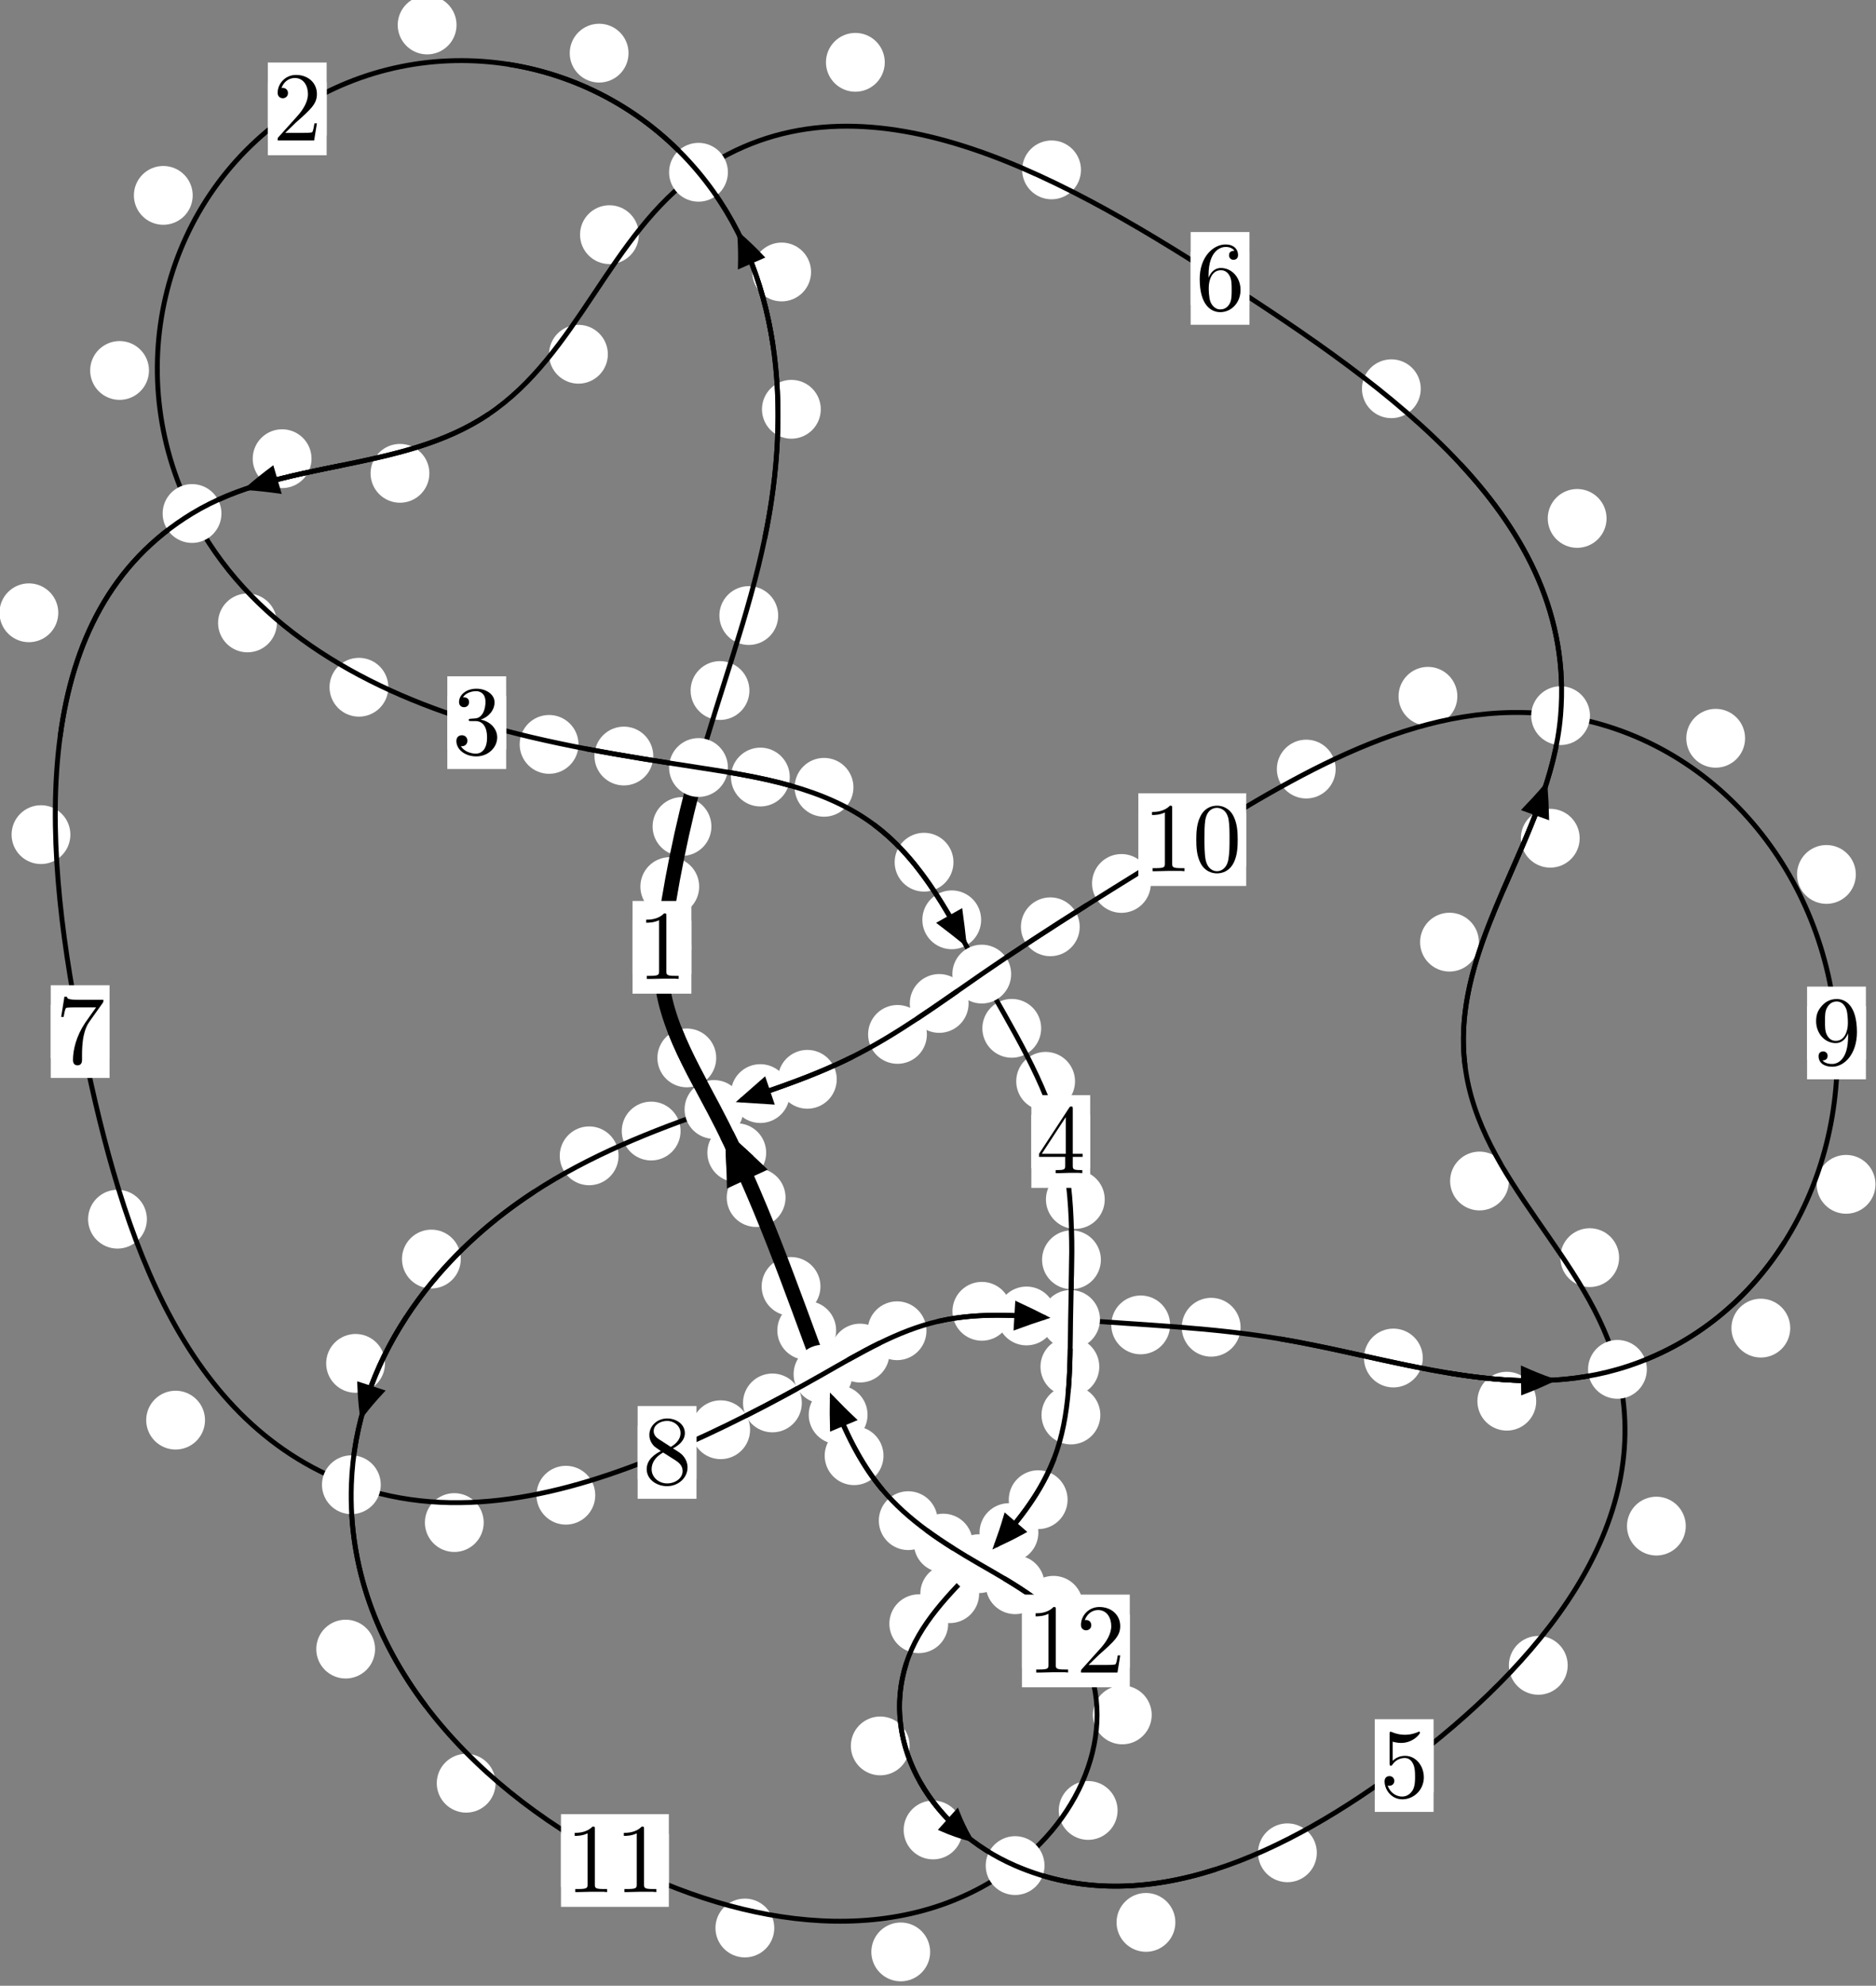 <?xml version="1.0"?>
<!-- Created by MetaPost 1.999 on 2021.07.06:0016 -->
<svg version="1.1" xmlns="http://www.w3.org/2000/svg" xmlns:xlink="http://www.w3.org/1999/xlink" width="190.692" height="201.803" viewBox="0 0 190.692 201.803">
<rect x="0" y="0" width="190.692" height="201.803" fill="#808080" stroke="none"/>
<!-- Original BoundingBox: -71.052139 -123.353836 119.640335 78.449554 -->
  <defs>
    <g transform="scale(0.01,0.01)" id="GLYPHcmr10_48">
      <path style="fill-rule: evenodd;" d="M460 -320C460 -400,455 -480,420 -554C374 -650,292 -666,250 -666C190 -666,117 -640,76 -547C44 -478,39 -400,39 -320C39 -245,43 -155,84 -79C127 2,200 22,249 22C303 22,379 1,423 -94C455 -163,460 -241,460 -320M249 -0C210 -0,151 -25,133 -121C122 -181,122 -273,122 -332C122 -396,122 -462,130 -516C149 -635,224 -644,249 -644C282 -644,348 -626,367 -527C377 -471,377 -395,377 -332C377 -257,377 -189,366 -125C351 -30,294 -0,249 -0"></path>
    </g>
    <g transform="scale(0.01,0.01)" id="GLYPHcmr10_49">
      <path style="fill-rule: evenodd;" d="M294 -640C294 -664,294 -666,271 -666C209 -602,121 -602,89 -602L89 -571C109 -571,168 -571,220 -597L220 -79C220 -43,217 -31,127 -31L95 -31L95 -0L257 -0L130 -3L217 -3L257 -3L297 -3L384 -3L419 -0L419 -31L387 -31C297 -31,294 -42,294 -79"></path>
    </g>
    <g transform="scale(0.01,0.01)" id="GLYPHcmr10_50">
      <path style="fill-rule: evenodd;" d="M127 -77L233 -180C389 -318,449 -372,449 -472C449 -586,359 -666,237 -666C124 -666,50 -574,50 -485C50 -429,100 -429,103 -429C120 -429,155 -441,155 -482C155 -508,137 -534,102 -534C94 -534,92 -534,89 -533C112 -598,166 -635,224 -635C315 -635,358 -554,358 -472C358 -392,308 -313,253 -251L61 -37C50 -26,50 -24,50 -0L421 -0L449 -174L424 -174C419 -144,412 -100,402 -85C395 -77,329 -77,307 -77"></path>
    </g>
    <g transform="scale(0.01,0.01)" id="GLYPHcmr10_51">
      <path style="fill-rule: evenodd;" d="M290 -352C372 -379,430 -449,430 -528C430 -610,342 -666,246 -666C145 -666,69 -606,69 -530C69 -497,91 -478,120 -478C151 -478,171 -500,171 -529C171 -579,124 -579,109 -579C140 -628,206 -641,242 -641C283 -641,338 -619,338 -529C338 -517,336 -459,310 -415C280 -367,246 -364,221 -363C213 -362,189 -360,182 -360C174 -359,167 -358,167 -348C167 -337,174 -337,191 -337L235 -337C317 -337,354 -269,354 -171C354 -35,285 -6,241 -6C198 -6,123 -23,88 -82C123 -77,154 -99,154 -137C154 -173,127 -193,98 -193C74 -193,42 -179,42 -135C42 -44,135 22,244 22C366 22,457 -69,457 -171C457 -253,394 -331,290 -352"></path>
    </g>
    <g transform="scale(0.01,0.01)" id="GLYPHcmr10_52">
      <path style="fill-rule: evenodd;" d="M294 -165L294 -78C294 -42,292 -31,218 -31L197 -31L197 -0L332 -0L238 -3L290 -3L332 -3L374 -3L427 -3L468 -0L468 -31L447 -31C373 -31,371 -42,371 -78L371 -165L471 -165L471 -196L371 -196L371 -651C371 -671,371 -677,355 -677C346 -677,343 -677,335 -665L28 -196L28 -165M300 -196L56 -196L300 -569"></path>
    </g>
    <g transform="scale(0.01,0.01)" id="GLYPHcmr10_53">
      <path style="fill-rule: evenodd;" d="M449 -201C449 -320,367 -420,259 -420C211 -420,168 -404,132 -369L132 -564C152 -558,185 -551,217 -551C340 -551,410 -642,410 -655C410 -661,407 -666,400 -666C399 -666,397 -666,392 -663C372 -654,323 -634,256 -634C216 -634,170 -641,123 -662C115 -665,113 -665,111 -665C101 -665,101 -657,101 -641L101 -345C101 -327,101 -319,115 -319C122 -319,124 -322,128 -328C139 -344,176 -398,257 -398C309 -398,334 -352,342 -334C358 -297,360 -258,360 -208C360 -173,360 -113,336 -71C312 -32,275 -6,229 -6C156 -6,99 -59,82 -118C85 -117,88 -116,99 -116C132 -116,149 -141,149 -165C149 -189,132 -214,99 -214C85 -214,50 -207,50 -161C50 -75,119 22,231 22C347 22,449 -74,449 -201"></path>
    </g>
    <g transform="scale(0.01,0.01)" id="GLYPHcmr10_54">
      <path style="fill-rule: evenodd;" d="M132 -328L132 -352C132 -605,256 -641,307 -641C331 -641,373 -635,395 -601C380 -601,340 -601,340 -556C340 -525,364 -510,386 -510C402 -510,432 -519,432 -558C432 -618,388 -666,305 -666C177 -666,42 -537,42 -316C42 -49,158 22,251 22C362 22,457 -72,457 -204C457 -331,368 -427,257 -427C189 -427,152 -376,132 -328M251 -6C188 -6,158 -66,152 -81C134 -128,134 -208,134 -226C134 -304,166 -404,256 -404C272 -404,318 -404,349 -342C367 -305,367 -254,367 -205C367 -157,367 -107,350 -71C320 -11,274 -6,251 -6"></path>
    </g>
    <g transform="scale(0.01,0.01)" id="GLYPHcmr10_55">
      <path style="fill-rule: evenodd;" d="M476 -609C485 -621,485 -623,485 -644L242 -644C120 -644,118 -657,114 -676L89 -676L56 -470L81 -470C84 -486,93 -549,106 -561C113 -567,191 -567,204 -567L411 -567C400 -551,321 -442,299 -409C209 -274,176 -135,176 -33C176 -23,176 22,222 22C268 22,268 -23,268 -33L268 -84C268 -139,271 -194,279 -248C283 -271,297 -357,341 -419"></path>
    </g>
    <g transform="scale(0.01,0.01)" id="GLYPHcmr10_56">
      <path style="fill-rule: evenodd;" d="M163 -457C117 -487,113 -521,113 -538C113 -599,178 -641,249 -641C322 -641,386 -589,386 -517C386 -460,347 -412,287 -377M309 -362C381 -399,430 -451,430 -517C430 -609,341 -666,250 -666C150 -666,69 -592,69 -499C69 -481,71 -436,113 -389C124 -377,161 -352,186 -335C128 -306,42 -250,42 -151C42 -45,144 22,249 22C362 22,457 -61,457 -168C457 -204,446 -249,408 -291C389 -312,373 -322,309 -362M209 -320L332 -242C360 -223,407 -193,407 -132C407 -58,332 -6,250 -6C164 -6,92 -68,92 -151C92 -209,124 -273,209 -320"></path>
    </g>
    <g transform="scale(0.01,0.01)" id="GLYPHcmr10_57">
      <path style="fill-rule: evenodd;" d="M367 -318L367 -286C367 -52,263 -6,205 -6C188 -6,134 -8,107 -42C151 -42,159 -71,159 -88C159 -119,135 -134,113 -134C97 -134,67 -125,67 -86C67 -19,121 22,206 22C335 22,457 -114,457 -329C457 -598,342 -666,253 -666C198 -666,149 -648,106 -603C65 -558,42 -516,42 -441C42 -316,130 -218,242 -218C303 -218,344 -260,367 -318M243 -241C227 -241,181 -241,150 -304C132 -341,132 -391,132 -440C132 -494,132 -541,153 -578C180 -628,218 -641,253 -641C299 -641,332 -607,349 -562C361 -530,365 -467,365 -421C365 -338,331 -241,243 -241"></path>
    </g>
  </defs>
  <path d="M71.071 90.101C71.071 89.308,70.756 88.548,70.196 87.987C69.635 87.427,68.875 87.112,68.082 87.112C67.29 87.112,66.53 87.427,65.969 87.987C65.409 88.548,65.094 89.308,65.094 90.101C65.094 90.893,65.409 91.654,65.969 92.214C66.53 92.774,67.29 93.089,68.082 93.089C68.875 93.089,69.635 92.774,70.196 92.214C70.756 91.654,71.071 90.893,71.071 90.101Z" style="fill: rgb(100%,100%,100%);stroke: none;"></path>
  <path d="M70.274 96.273C70.274 95.48,69.959 94.72,69.399 94.16C68.838 93.599,68.078 93.284,67.285 93.284C66.493 93.284,65.733 93.599,65.172 94.16C64.612 94.72,64.297 95.48,64.297 96.273C64.297 97.066,64.612 97.826,65.172 98.386C65.733 98.947,66.493 99.262,67.285 99.262C68.078 99.262,68.838 98.947,69.399 98.386C69.959 97.826,70.274 97.066,70.274 96.273Z" style="fill: rgb(100%,100%,100%);stroke: none;"></path>
  <path d="M76.177 70.175C76.177 69.383,75.862 68.622,75.301 68.062C74.741 67.502,73.981 67.187,73.188 67.187C72.395 67.187,71.635 67.502,71.075 68.062C70.514 68.622,70.199 69.383,70.199 70.175C70.199 70.968,70.514 71.728,71.075 72.289C71.635 72.849,72.395 73.164,73.188 73.164C73.981 73.164,74.741 72.849,75.301 72.289C75.862 71.728,76.177 70.968,76.177 70.175Z" style="fill: rgb(100%,100%,100%);stroke: none;"></path>
  <path d="M72.313 83.994C72.313 83.201,71.998 82.441,71.437 81.88C70.877 81.32,70.117 81.005,69.324 81.005C68.531 81.005,67.771 81.32,67.211 81.88C66.65 82.441,66.335 83.201,66.335 83.994C66.335 84.786,66.65 85.547,67.211 86.107C67.771 86.668,68.531 86.982,69.324 86.982C70.117 86.982,70.877 86.668,71.437 86.107C71.998 85.547,72.313 84.786,72.313 83.994Z" style="fill: rgb(100%,100%,100%);stroke: none;"></path>
  <path d="M83.431 41.594C83.431 40.801,83.116 40.041,82.556 39.481C81.995 38.92,81.235 38.605,80.443 38.605C79.65 38.605,78.89 38.92,78.329 39.481C77.769 40.041,77.454 40.801,77.454 41.594C77.454 42.387,77.769 43.147,78.329 43.707C78.89 44.268,79.65 44.583,80.443 44.583C81.235 44.583,81.995 44.268,82.556 43.707C83.116 43.147,83.431 42.387,83.431 41.594Z" style="fill: rgb(100%,100%,100%);stroke: none;"></path>
  <path d="M79.102 62.555C79.102 61.763,78.788 61.003,78.227 60.442C77.667 59.882,76.906 59.567,76.114 59.567C75.321 59.567,74.561 59.882,74 60.442C73.44 61.003,73.125 61.763,73.125 62.555C73.125 63.348,73.44 64.108,74 64.669C74.561 65.229,75.321 65.544,76.114 65.544C76.906 65.544,77.667 65.229,78.227 64.669C78.788 64.108,79.102 63.348,79.102 62.555Z" style="fill: rgb(100%,100%,100%);stroke: none;"></path>
  <path d="M63.89 5.401C63.89 4.608,63.575 3.848,63.015 3.288C62.454 2.727,61.694 2.412,60.902 2.412C60.109 2.412,59.349 2.727,58.788 3.288C58.228 3.848,57.913 4.608,57.913 5.401C57.913 6.194,58.228 6.954,58.788 7.514C59.349 8.075,60.109 8.39,60.902 8.39C61.694 8.39,62.454 8.075,63.015 7.514C63.575 6.954,63.89 6.194,63.89 5.401Z" style="fill: rgb(100%,100%,100%);stroke: none;"></path>
  <path d="M82.443 27.64C82.443 26.847,82.128 26.087,81.568 25.527C81.007 24.966,80.247 24.651,79.454 24.651C78.662 24.651,77.901 24.966,77.341 25.527C76.781 26.087,76.466 26.847,76.466 27.64C76.466 28.433,76.781 29.193,77.341 29.753C77.901 30.314,78.662 30.629,79.454 30.629C80.247 30.629,81.007 30.314,81.568 29.753C82.128 29.193,82.443 28.433,82.443 27.64Z" style="fill: rgb(100%,100%,100%);stroke: none;"></path>
  <path d="M19.588 19.856C19.588 19.064,19.273 18.304,18.712 17.743C18.152 17.183,17.392 16.868,16.599 16.868C15.806 16.868,15.046 17.183,14.486 17.743C13.925 18.304,13.61 19.064,13.61 19.856C13.61 20.649,13.925 21.409,14.486 21.97C15.046 22.53,15.806 22.845,16.599 22.845C17.392 22.845,18.152 22.53,18.712 21.97C19.273 21.409,19.588 20.649,19.588 19.856Z" style="fill: rgb(100%,100%,100%);stroke: none;"></path>
  <path d="M46.406 2.539C46.406 1.746,46.091 0.986,45.53 0.426C44.97 -0.135,44.21 -0.45,43.417 -0.45C42.624 -0.45,41.864 -0.135,41.304 0.426C40.743 0.986,40.428 1.746,40.428 2.539C40.428 3.332,40.743 4.092,41.304 4.652C41.864 5.213,42.624 5.528,43.417 5.528C44.21 5.528,44.97 5.213,45.53 4.652C46.091 4.092,46.406 3.332,46.406 2.539Z" style="fill: rgb(100%,100%,100%);stroke: none;"></path>
  <path d="M28.145 63.304C28.145 62.511,27.83 61.751,27.269 61.191C26.709 60.63,25.949 60.315,25.156 60.315C24.363 60.315,23.603 60.63,23.043 61.191C22.482 61.751,22.167 62.511,22.167 63.304C22.167 64.097,22.482 64.857,23.043 65.417C23.603 65.978,24.363 66.293,25.156 66.293C25.949 66.293,26.709 65.978,27.269 65.417C27.83 64.857,28.145 64.097,28.145 63.304Z" style="fill: rgb(100%,100%,100%);stroke: none;"></path>
  <path d="M15.143 37.649C15.143 36.857,14.828 36.097,14.267 35.536C13.707 34.976,12.947 34.661,12.154 34.661C11.361 34.661,10.601 34.976,10.041 35.536C9.48 36.097,9.165 36.857,9.165 37.649C9.165 38.442,9.48 39.202,10.041 39.763C10.601 40.323,11.361 40.638,12.154 40.638C12.947 40.638,13.707 40.323,14.267 39.763C14.828 39.202,15.143 38.442,15.143 37.649Z" style="fill: rgb(100%,100%,100%);stroke: none;"></path>
  <path d="M58.802 75.649C58.802 74.857,58.487 74.096,57.926 73.536C57.366 72.976,56.606 72.661,55.813 72.661C55.02 72.661,54.26 72.976,53.7 73.536C53.139 74.096,52.824 74.857,52.824 75.649C52.824 76.442,53.139 77.202,53.7 77.763C54.26 78.323,55.02 78.638,55.813 78.638C56.606 78.638,57.366 78.323,57.926 77.763C58.487 77.202,58.802 76.442,58.802 75.649Z" style="fill: rgb(100%,100%,100%);stroke: none;"></path>
  <path d="M39.473 69.842C39.473 69.049,39.158 68.289,38.598 67.728C38.038 67.168,37.277 66.853,36.485 66.853C35.692 66.853,34.932 67.168,34.371 67.728C33.811 68.289,33.496 69.049,33.496 69.842C33.496 70.634,33.811 71.395,34.371 71.955C34.932 72.516,35.692 72.83,36.485 72.83C37.277 72.83,38.038 72.516,38.598 71.955C39.158 71.395,39.473 70.634,39.473 69.842Z" style="fill: rgb(100%,100%,100%);stroke: none;"></path>
  <path d="M80.279 78.968C80.279 78.175,79.964 77.415,79.403 76.855C78.843 76.294,78.083 75.979,77.29 75.979C76.497 75.979,75.737 76.294,75.177 76.855C74.616 77.415,74.301 78.175,74.301 78.968C74.301 79.761,74.616 80.521,75.177 81.081C75.737 81.642,76.497 81.957,77.29 81.957C78.083 81.957,78.843 81.642,79.403 81.081C79.964 80.521,80.279 79.761,80.279 78.968Z" style="fill: rgb(100%,100%,100%);stroke: none;"></path>
  <path d="M66.404 76.833C66.404 76.04,66.089 75.28,65.528 74.719C64.968 74.159,64.208 73.844,63.415 73.844C62.622 73.844,61.862 74.159,61.302 74.719C60.741 75.28,60.426 76.04,60.426 76.833C60.426 77.625,60.741 78.386,61.302 78.946C61.862 79.506,62.622 79.821,63.415 79.821C64.208 79.821,64.968 79.506,65.528 78.946C66.089 78.386,66.404 77.625,66.404 76.833Z" style="fill: rgb(100%,100%,100%);stroke: none;"></path>
  <path d="M96.918 87.622C96.918 86.829,96.604 86.069,96.043 85.509C95.483 84.948,94.722 84.633,93.93 84.633C93.137 84.633,92.377 84.948,91.816 85.509C91.256 86.069,90.941 86.829,90.941 87.622C90.941 88.415,91.256 89.175,91.816 89.736C92.377 90.296,93.137 90.611,93.93 90.611C94.722 90.611,95.483 90.296,96.043 89.736C96.604 89.175,96.918 88.415,96.918 87.622Z" style="fill: rgb(100%,100%,100%);stroke: none;"></path>
  <path d="M86.751 80.012C86.751 79.219,86.436 78.459,85.876 77.898C85.316 77.338,84.555 77.023,83.763 77.023C82.97 77.023,82.21 77.338,81.649 77.898C81.089 78.459,80.774 79.219,80.774 80.012C80.774 80.804,81.089 81.564,81.649 82.125C82.21 82.685,82.97 83,83.763 83C84.555 83,85.316 82.685,85.876 82.125C86.436 81.564,86.751 80.804,86.751 80.012Z" style="fill: rgb(100%,100%,100%);stroke: none;"></path>
  <path d="M105.833 104.504C105.833 103.712,105.518 102.952,104.958 102.391C104.397 101.831,103.637 101.516,102.844 101.516C102.052 101.516,101.292 101.831,100.731 102.391C100.171 102.952,99.856 103.712,99.856 104.504C99.856 105.297,100.171 106.057,100.731 106.618C101.292 107.178,102.052 107.493,102.844 107.493C103.637 107.493,104.397 107.178,104.958 106.618C105.518 106.057,105.833 105.297,105.833 104.504Z" style="fill: rgb(100%,100%,100%);stroke: none;"></path>
  <path d="M99.732 93.478C99.732 92.685,99.417 91.925,98.857 91.364C98.297 90.804,97.536 90.489,96.744 90.489C95.951 90.489,95.191 90.804,94.63 91.364C94.07 91.925,93.755 92.685,93.755 93.478C93.755 94.27,94.07 95.031,94.63 95.591C95.191 96.152,95.951 96.466,96.744 96.466C97.536 96.466,98.297 96.152,98.857 95.591C99.417 95.031,99.732 94.27,99.732 93.478Z" style="fill: rgb(100%,100%,100%);stroke: none;"></path>
  <path d="M112.295 121.897C112.295 121.104,111.98 120.344,111.419 119.784C110.859 119.223,110.099 118.908,109.306 118.908C108.513 118.908,107.753 119.223,107.193 119.784C106.632 120.344,106.317 121.104,106.317 121.897C106.317 122.69,106.632 123.45,107.193 124.01C107.753 124.571,108.513 124.886,109.306 124.886C110.099 124.886,110.859 124.571,111.419 124.01C111.98 123.45,112.295 122.69,112.295 121.897Z" style="fill: rgb(100%,100%,100%);stroke: none;"></path>
  <path d="M109.275 109.889C109.275 109.096,108.96 108.336,108.4 107.775C107.839 107.215,107.079 106.9,106.286 106.9C105.494 106.9,104.734 107.215,104.173 107.775C103.613 108.336,103.298 109.096,103.298 109.889C103.298 110.681,103.613 111.442,104.173 112.002C104.734 112.562,105.494 112.877,106.286 112.877C107.079 112.877,107.839 112.562,108.4 112.002C108.96 111.442,109.275 110.681,109.275 109.889Z" style="fill: rgb(100%,100%,100%);stroke: none;"></path>
  <path d="M111.74 138.895C111.74 138.102,111.425 137.342,110.865 136.782C110.304 136.221,109.544 135.906,108.752 135.906C107.959 135.906,107.199 136.221,106.638 136.782C106.078 137.342,105.763 138.102,105.763 138.895C105.763 139.688,106.078 140.448,106.638 141.008C107.199 141.569,107.959 141.884,108.752 141.884C109.544 141.884,110.304 141.569,110.865 141.008C111.425 140.448,111.74 139.688,111.74 138.895Z" style="fill: rgb(100%,100%,100%);stroke: none;"></path>
  <path d="M111.902 128.026C111.902 127.233,111.587 126.473,111.026 125.912C110.466 125.352,109.706 125.037,108.913 125.037C108.12 125.037,107.36 125.352,106.8 125.912C106.239 126.473,105.924 127.233,105.924 128.026C105.924 128.818,106.239 129.579,106.8 130.139C107.36 130.699,108.12 131.014,108.913 131.014C109.706 131.014,110.466 130.699,111.026 130.139C111.587 129.579,111.902 128.818,111.902 128.026Z" style="fill: rgb(100%,100%,100%);stroke: none;"></path>
  <path d="M108.518 152.406C108.518 151.614,108.203 150.853,107.642 150.293C107.082 149.733,106.322 149.418,105.529 149.418C104.736 149.418,103.976 149.733,103.416 150.293C102.855 150.853,102.54 151.614,102.54 152.406C102.54 153.199,102.855 153.959,103.416 154.52C103.976 155.08,104.736 155.395,105.529 155.395C106.322 155.395,107.082 155.08,107.642 154.52C108.203 153.959,108.518 153.199,108.518 152.406Z" style="fill: rgb(100%,100%,100%);stroke: none;"></path>
  <path d="M111.846 143.801C111.846 143.008,111.531 142.248,110.97 141.687C110.41 141.127,109.649 140.812,108.857 140.812C108.064 140.812,107.304 141.127,106.743 141.687C106.183 142.248,105.868 143.008,105.868 143.801C105.868 144.593,106.183 145.354,106.743 145.914C107.304 146.475,108.064 146.789,108.857 146.789C109.649 146.789,110.41 146.475,110.97 145.914C111.531 145.354,111.846 144.593,111.846 143.801Z" style="fill: rgb(100%,100%,100%);stroke: none;"></path>
  <path d="M99.526 161.96C99.526 161.167,99.212 160.407,98.651 159.847C98.091 159.286,97.33 158.971,96.538 158.971C95.745 158.971,94.985 159.286,94.424 159.847C93.864 160.407,93.549 161.167,93.549 161.96C93.549 162.753,93.864 163.513,94.424 164.073C94.985 164.634,95.745 164.949,96.538 164.949C97.33 164.949,98.091 164.634,98.651 164.073C99.212 163.513,99.526 162.753,99.526 161.96Z" style="fill: rgb(100%,100%,100%);stroke: none;"></path>
  <path d="M105.547 155.752C105.547 154.96,105.232 154.199,104.672 153.639C104.111 153.079,103.351 152.764,102.558 152.764C101.766 152.764,101.005 153.079,100.445 153.639C99.884 154.199,99.569 154.96,99.569 155.752C99.569 156.545,99.884 157.305,100.445 157.866C101.005 158.426,101.766 158.741,102.558 158.741C103.351 158.741,104.111 158.426,104.672 157.866C105.232 157.305,105.547 156.545,105.547 155.752Z" style="fill: rgb(100%,100%,100%);stroke: none;"></path>
  <path d="M92.464 177.429C92.464 176.637,92.149 175.877,91.589 175.316C91.028 174.756,90.268 174.441,89.475 174.441C88.683 174.441,87.923 174.756,87.362 175.316C86.802 175.877,86.487 176.637,86.487 177.429C86.487 178.222,86.802 178.982,87.362 179.543C87.923 180.103,88.683 180.418,89.475 180.418C90.268 180.418,91.028 180.103,91.589 179.543C92.149 178.982,92.464 178.222,92.464 177.429Z" style="fill: rgb(100%,100%,100%);stroke: none;"></path>
  <path d="M96.38 165.013C96.38 164.221,96.065 163.461,95.505 162.9C94.944 162.34,94.184 162.025,93.392 162.025C92.599 162.025,91.839 162.34,91.278 162.9C90.718 163.461,90.403 164.221,90.403 165.013C90.403 165.806,90.718 166.566,91.278 167.127C91.839 167.687,92.599 168.002,93.392 168.002C94.184 168.002,94.944 167.687,95.505 167.127C96.065 166.566,96.38 165.806,96.38 165.013Z" style="fill: rgb(100%,100%,100%);stroke: none;"></path>
  <path d="M119.474 195.365C119.474 194.572,119.159 193.812,118.598 193.252C118.038 192.691,117.278 192.376,116.485 192.376C115.692 192.376,114.932 192.691,114.372 193.252C113.811 193.812,113.496 194.572,113.496 195.365C113.496 196.158,113.811 196.918,114.372 197.478C114.932 198.039,115.692 198.354,116.485 198.354C117.278 198.354,118.038 198.039,118.598 197.478C119.159 196.918,119.474 196.158,119.474 195.365Z" style="fill: rgb(100%,100%,100%);stroke: none;"></path>
  <path d="M97.833 185.973C97.833 185.18,97.518 184.42,96.958 183.859C96.397 183.299,95.637 182.984,94.844 182.984C94.052 182.984,93.291 183.299,92.731 183.859C92.17 184.42,91.856 185.18,91.856 185.973C91.856 186.765,92.17 187.526,92.731 188.086C93.291 188.647,94.052 188.961,94.844 188.961C95.637 188.961,96.397 188.647,96.958 188.086C97.518 187.526,97.833 186.765,97.833 185.973Z" style="fill: rgb(100%,100%,100%);stroke: none;"></path>
  <path d="M159.354 169.242C159.354 168.449,159.039 167.689,158.478 167.128C157.918 166.568,157.158 166.253,156.365 166.253C155.572 166.253,154.812 166.568,154.251 167.128C153.691 167.689,153.376 168.449,153.376 169.242C153.376 170.034,153.691 170.795,154.251 171.355C154.812 171.916,155.572 172.23,156.365 172.23C157.158 172.23,157.918 171.916,158.478 171.355C159.039 170.795,159.354 170.034,159.354 169.242Z" style="fill: rgb(100%,100%,100%);stroke: none;"></path>
  <path d="M133.852 188.292C133.852 187.5,133.537 186.739,132.976 186.179C132.416 185.618,131.656 185.303,130.863 185.303C130.07 185.303,129.31 185.618,128.75 186.179C128.189 186.739,127.874 187.5,127.874 188.292C127.874 189.085,128.189 189.845,128.75 190.406C129.31 190.966,130.07 191.281,130.863 191.281C131.656 191.281,132.416 190.966,132.976 190.406C133.537 189.845,133.852 189.085,133.852 188.292Z" style="fill: rgb(100%,100%,100%);stroke: none;"></path>
  <path d="M164.58 127.809C164.58 127.016,164.265 126.256,163.704 125.695C163.144 125.135,162.384 124.82,161.591 124.82C160.798 124.82,160.038 125.135,159.478 125.695C158.917 126.256,158.602 127.016,158.602 127.809C158.602 128.601,158.917 129.362,159.478 129.922C160.038 130.483,160.798 130.797,161.591 130.797C162.384 130.797,163.144 130.483,163.704 129.922C164.265 129.362,164.58 128.601,164.58 127.809Z" style="fill: rgb(100%,100%,100%);stroke: none;"></path>
  <path d="M171.356 155.091C171.356 154.299,171.041 153.539,170.481 152.978C169.92 152.418,169.16 152.103,168.368 152.103C167.575 152.103,166.815 152.418,166.254 152.978C165.694 153.539,165.379 154.299,165.379 155.091C165.379 155.884,165.694 156.644,166.254 157.205C166.815 157.765,167.575 158.08,168.368 158.08C169.16 158.08,169.92 157.765,170.481 157.205C171.041 156.644,171.356 155.884,171.356 155.091Z" style="fill: rgb(100%,100%,100%);stroke: none;"></path>
  <path d="M150.326 95.745C150.326 94.952,150.011 94.192,149.451 93.632C148.89 93.071,148.13 92.756,147.337 92.756C146.545 92.756,145.784 93.071,145.224 93.632C144.663 94.192,144.349 94.952,144.349 95.745C144.349 96.538,144.663 97.298,145.224 97.858C145.784 98.419,146.545 98.734,147.337 98.734C148.13 98.734,148.89 98.419,149.451 97.858C150.011 97.298,150.326 96.538,150.326 95.745Z" style="fill: rgb(100%,100%,100%);stroke: none;"></path>
  <path d="M153.379 120.021C153.379 119.229,153.064 118.468,152.503 117.908C151.943 117.347,151.183 117.033,150.39 117.033C149.597 117.033,148.837 117.347,148.277 117.908C147.716 118.468,147.401 119.229,147.401 120.021C147.401 120.814,147.716 121.574,148.277 122.135C148.837 122.695,149.597 123.01,150.39 123.01C151.183 123.01,151.943 122.695,152.503 122.135C153.064 121.574,153.379 120.814,153.379 120.021Z" style="fill: rgb(100%,100%,100%);stroke: none;"></path>
  <path d="M163.304 52.685C163.304 51.892,162.989 51.132,162.428 50.571C161.868 50.011,161.108 49.696,160.315 49.696C159.522 49.696,158.762 50.011,158.202 50.571C157.641 51.132,157.326 51.892,157.326 52.685C157.326 53.477,157.641 54.237,158.202 54.798C158.762 55.358,159.522 55.673,160.315 55.673C161.108 55.673,161.868 55.358,162.428 54.798C162.989 54.237,163.304 53.477,163.304 52.685Z" style="fill: rgb(100%,100%,100%);stroke: none;"></path>
  <path d="M160.57 85.185C160.57 84.393,160.255 83.632,159.695 83.072C159.135 82.512,158.374 82.197,157.582 82.197C156.789 82.197,156.029 82.512,155.468 83.072C154.908 83.632,154.593 84.393,154.593 85.185C154.593 85.978,154.908 86.738,155.468 87.299C156.029 87.859,156.789 88.174,157.582 88.174C158.374 88.174,159.135 87.859,159.695 87.299C160.255 86.738,160.57 85.978,160.57 85.185Z" style="fill: rgb(100%,100%,100%);stroke: none;"></path>
  <path d="M109.879 17.264C109.879 16.471,109.564 15.711,109.004 15.151C108.443 14.59,107.683 14.275,106.891 14.275C106.098 14.275,105.338 14.59,104.777 15.151C104.217 15.711,103.902 16.471,103.902 17.264C103.902 18.057,104.217 18.817,104.777 19.377C105.338 19.938,106.098 20.253,106.891 20.253C107.683 20.253,108.443 19.938,109.004 19.377C109.564 18.817,109.879 18.057,109.879 17.264Z" style="fill: rgb(100%,100%,100%);stroke: none;"></path>
  <path d="M144.418 39.507C144.418 38.714,144.103 37.954,143.543 37.393C142.982 36.833,142.222 36.518,141.429 36.518C140.637 36.518,139.876 36.833,139.316 37.393C138.756 37.954,138.441 38.714,138.441 39.507C138.441 40.299,138.756 41.06,139.316 41.62C139.876 42.181,140.637 42.495,141.429 42.495C142.222 42.495,142.982 42.181,143.543 41.62C144.103 41.06,144.418 40.299,144.418 39.507Z" style="fill: rgb(100%,100%,100%);stroke: none;"></path>
  <path d="M64.937 23.848C64.937 23.055,64.622 22.295,64.062 21.735C63.501 21.174,62.741 20.859,61.948 20.859C61.156 20.859,60.396 21.174,59.835 21.735C59.275 22.295,58.96 23.055,58.96 23.848C58.96 24.641,59.275 25.401,59.835 25.961C60.396 26.522,61.156 26.837,61.948 26.837C62.741 26.837,63.501 26.522,64.062 25.961C64.622 25.401,64.937 24.641,64.937 23.848Z" style="fill: rgb(100%,100%,100%);stroke: none;"></path>
  <path d="M89.935 6.333C89.935 5.54,89.62 4.78,89.059 4.22C88.499 3.659,87.739 3.344,86.946 3.344C86.153 3.344,85.393 3.659,84.833 4.22C84.272 4.78,83.957 5.54,83.957 6.333C83.957 7.126,84.272 7.886,84.833 8.446C85.393 9.007,86.153 9.322,86.946 9.322C87.739 9.322,88.499 9.007,89.059 8.446C89.62 7.886,89.935 7.126,89.935 6.333Z" style="fill: rgb(100%,100%,100%);stroke: none;"></path>
  <path d="M43.645 48.103C43.645 47.31,43.33 46.55,42.77 45.989C42.209 45.429,41.449 45.114,40.656 45.114C39.864 45.114,39.103 45.429,38.543 45.989C37.982 46.55,37.668 47.31,37.668 48.103C37.668 48.895,37.982 49.655,38.543 50.216C39.103 50.776,39.864 51.091,40.656 51.091C41.449 51.091,42.209 50.776,42.77 50.216C43.33 49.655,43.645 48.895,43.645 48.103Z" style="fill: rgb(100%,100%,100%);stroke: none;"></path>
  <path d="M61.787 36.001C61.787 35.208,61.472 34.448,60.911 33.888C60.351 33.327,59.591 33.012,58.798 33.012C58.005 33.012,57.245 33.327,56.685 33.888C56.124 34.448,55.809 35.208,55.809 36.001C55.809 36.794,56.124 37.554,56.685 38.114C57.245 38.675,58.005 38.99,58.798 38.99C59.591 38.99,60.351 38.675,60.911 38.114C61.472 37.554,61.787 36.794,61.787 36.001Z" style="fill: rgb(100%,100%,100%);stroke: none;"></path>
  <path d="M5.925 62.275C5.925 61.482,5.61 60.722,5.05 60.162C4.489 59.601,3.729 59.286,2.937 59.286C2.144 59.286,1.384 59.601,0.823 60.162C0.263 60.722,-0.052 61.482,-0.052 62.275C-0.052 63.068,0.263 63.828,0.823 64.388C1.384 64.949,2.144 65.264,2.937 65.264C3.729 65.264,4.489 64.949,5.05 64.388C5.61 63.828,5.925 63.068,5.925 62.275Z" style="fill: rgb(100%,100%,100%);stroke: none;"></path>
  <path d="M31.666 46.614C31.666 45.822,31.351 45.062,30.79 44.501C30.23 43.941,29.47 43.626,28.677 43.626C27.884 43.626,27.124 43.941,26.564 44.501C26.003 45.062,25.688 45.822,25.688 46.614C25.688 47.407,26.003 48.167,26.564 48.728C27.124 49.288,27.884 49.603,28.677 49.603C29.47 49.603,30.23 49.288,30.79 48.728C31.351 48.167,31.666 47.407,31.666 46.614Z" style="fill: rgb(100%,100%,100%);stroke: none;"></path>
  <path d="M14.931 123.901C14.931 123.108,14.616 122.348,14.055 121.787C13.495 121.227,12.735 120.912,11.942 120.912C11.149 120.912,10.389 121.227,9.829 121.787C9.268 122.348,8.953 123.108,8.953 123.901C8.953 124.693,9.268 125.453,9.829 126.014C10.389 126.574,11.149 126.889,11.942 126.889C12.735 126.889,13.495 126.574,14.055 126.014C14.616 125.453,14.931 124.693,14.931 123.901Z" style="fill: rgb(100%,100%,100%);stroke: none;"></path>
  <path d="M7.154 84.821C7.154 84.028,6.839 83.268,6.279 82.707C5.718 82.147,4.958 81.832,4.165 81.832C3.373 81.832,2.613 82.147,2.052 82.707C1.492 83.268,1.177 84.028,1.177 84.821C1.177 85.613,1.492 86.374,2.052 86.934C2.613 87.495,3.373 87.809,4.165 87.809C4.958 87.809,5.718 87.495,6.279 86.934C6.839 86.374,7.154 85.613,7.154 84.821Z" style="fill: rgb(100%,100%,100%);stroke: none;"></path>
  <path d="M49.168 154.732C49.168 153.939,48.853 153.179,48.292 152.619C47.732 152.058,46.972 151.743,46.179 151.743C45.386 151.743,44.626 152.058,44.066 152.619C43.505 153.179,43.19 153.939,43.19 154.732C43.19 155.525,43.505 156.285,44.066 156.846C44.626 157.406,45.386 157.721,46.179 157.721C46.972 157.721,47.732 157.406,48.292 156.846C48.853 156.285,49.168 155.525,49.168 154.732Z" style="fill: rgb(100%,100%,100%);stroke: none;"></path>
  <path d="M20.839 144.322C20.839 143.529,20.524 142.769,19.963 142.209C19.403 141.648,18.643 141.333,17.85 141.333C17.057 141.333,16.297 141.648,15.737 142.209C15.176 142.769,14.861 143.529,14.861 144.322C14.861 145.115,15.176 145.875,15.737 146.435C16.297 146.996,17.057 147.311,17.85 147.311C18.643 147.311,19.403 146.996,19.963 146.435C20.524 145.875,20.839 145.115,20.839 144.322Z" style="fill: rgb(100%,100%,100%);stroke: none;"></path>
  <path d="M76.245 145.298C76.245 144.505,75.93 143.745,75.37 143.185C74.809 142.624,74.049 142.309,73.256 142.309C72.464 142.309,71.703 142.624,71.143 143.185C70.582 143.745,70.268 144.505,70.268 145.298C70.268 146.091,70.582 146.851,71.143 147.411C71.703 147.972,72.464 148.287,73.256 148.287C74.049 148.287,74.809 147.972,75.37 147.411C75.93 146.851,76.245 146.091,76.245 145.298Z" style="fill: rgb(100%,100%,100%);stroke: none;"></path>
  <path d="M60.507 151.953C60.507 151.16,60.192 150.4,59.632 149.839C59.071 149.279,58.311 148.964,57.519 148.964C56.726 148.964,55.966 149.279,55.405 149.839C54.845 150.4,54.53 151.16,54.53 151.953C54.53 152.745,54.845 153.505,55.405 154.066C55.966 154.626,56.726 154.941,57.519 154.941C58.311 154.941,59.071 154.626,59.632 154.066C60.192 153.505,60.507 152.745,60.507 151.953Z" style="fill: rgb(100%,100%,100%);stroke: none;"></path>
  <path d="M90.413 137.508C90.413 136.715,90.098 135.955,89.538 135.395C88.978 134.834,88.217 134.519,87.425 134.519C86.632 134.519,85.872 134.834,85.311 135.395C84.751 135.955,84.436 136.715,84.436 137.508C84.436 138.301,84.751 139.061,85.311 139.621C85.872 140.182,86.632 140.497,87.425 140.497C88.217 140.497,88.978 140.182,89.538 139.621C90.098 139.061,90.413 138.301,90.413 137.508Z" style="fill: rgb(100%,100%,100%);stroke: none;"></path>
  <path d="M81.504 142.574C81.504 141.781,81.189 141.021,80.628 140.46C80.068 139.9,79.307 139.585,78.515 139.585C77.722 139.585,76.962 139.9,76.401 140.46C75.841 141.021,75.526 141.781,75.526 142.574C75.526 143.366,75.841 144.127,76.401 144.687C76.962 145.248,77.722 145.563,78.515 145.563C79.307 145.563,80.068 145.248,80.628 144.687C81.189 144.127,81.504 143.366,81.504 142.574Z" style="fill: rgb(100%,100%,100%);stroke: none;"></path>
  <path d="M102.793 133.262C102.793 132.469,102.478 131.709,101.918 131.149C101.357 130.588,100.597 130.273,99.804 130.273C99.012 130.273,98.251 130.588,97.691 131.149C97.13 131.709,96.816 132.469,96.816 133.262C96.816 134.055,97.13 134.815,97.691 135.375C98.251 135.936,99.012 136.251,99.804 136.251C100.597 136.251,101.357 135.936,101.918 135.375C102.478 134.815,102.793 134.055,102.793 133.262Z" style="fill: rgb(100%,100%,100%);stroke: none;"></path>
  <path d="M94.173 135.239C94.173 134.446,93.858 133.686,93.298 133.125C92.737 132.565,91.977 132.25,91.184 132.25C90.392 132.25,89.631 132.565,89.071 133.125C88.51 133.686,88.195 134.446,88.195 135.239C88.195 136.031,88.51 136.791,89.071 137.352C89.631 137.912,90.392 138.227,91.184 138.227C91.977 138.227,92.737 137.912,93.298 137.352C93.858 136.791,94.173 136.031,94.173 135.239Z" style="fill: rgb(100%,100%,100%);stroke: none;"></path>
  <path d="M118.939 134.645C118.939 133.852,118.624 133.092,118.063 132.531C117.503 131.971,116.743 131.656,115.95 131.656C115.157 131.656,114.397 131.971,113.837 132.531C113.276 133.092,112.961 133.852,112.961 134.645C112.961 135.437,113.276 136.198,113.837 136.758C114.397 137.318,115.157 137.633,115.95 137.633C116.743 137.633,117.503 137.318,118.063 136.758C118.624 136.198,118.939 135.437,118.939 134.645Z" style="fill: rgb(100%,100%,100%);stroke: none;"></path>
  <path d="M107.33 133.735C107.33 132.943,107.015 132.183,106.454 131.622C105.894 131.062,105.134 130.747,104.341 130.747C103.548 130.747,102.788 131.062,102.228 131.622C101.667 132.183,101.352 132.943,101.352 133.735C101.352 134.528,101.667 135.288,102.228 135.849C102.788 136.409,103.548 136.724,104.341 136.724C105.134 136.724,105.894 136.409,106.454 135.849C107.015 135.288,107.33 134.528,107.33 133.735Z" style="fill: rgb(100%,100%,100%);stroke: none;"></path>
  <path d="M144.624 138.009C144.624 137.216,144.309 136.456,143.749 135.895C143.188 135.335,142.428 135.02,141.635 135.02C140.843 135.02,140.083 135.335,139.522 135.895C138.962 136.456,138.647 137.216,138.647 138.009C138.647 138.801,138.962 139.562,139.522 140.122C140.083 140.683,140.843 140.998,141.635 140.998C142.428 140.998,143.188 140.683,143.749 140.122C144.309 139.562,144.624 138.801,144.624 138.009Z" style="fill: rgb(100%,100%,100%);stroke: none;"></path>
  <path d="M126.102 134.882C126.102 134.089,125.787 133.329,125.227 132.768C124.666 132.208,123.906 131.893,123.113 131.893C122.321 131.893,121.561 132.208,121 132.768C120.44 133.329,120.125 134.089,120.125 134.882C120.125 135.674,120.44 136.435,121 136.995C121.561 137.556,122.321 137.871,123.113 137.871C123.906 137.871,124.666 137.556,125.227 136.995C125.787 136.435,126.102 135.674,126.102 134.882Z" style="fill: rgb(100%,100%,100%);stroke: none;"></path>
  <path d="M181.975 134.971C181.975 134.178,181.66 133.418,181.099 132.858C180.539 132.297,179.779 131.982,178.986 131.982C178.193 131.982,177.433 132.297,176.873 132.858C176.312 133.418,175.997 134.178,175.997 134.971C175.997 135.764,176.312 136.524,176.873 137.084C177.433 137.645,178.193 137.96,178.986 137.96C179.779 137.96,180.539 137.645,181.099 137.084C181.66 136.524,181.975 135.764,181.975 134.971Z" style="fill: rgb(100%,100%,100%);stroke: none;"></path>
  <path d="M156.153 142.397C156.153 141.604,155.838 140.844,155.277 140.284C154.717 139.723,153.956 139.408,153.164 139.408C152.371 139.408,151.611 139.723,151.05 140.284C150.49 140.844,150.175 141.604,150.175 142.397C150.175 143.19,150.49 143.95,151.05 144.51C151.611 145.071,152.371 145.386,153.164 145.386C153.956 145.386,154.717 145.071,155.277 144.51C155.838 143.95,156.153 143.19,156.153 142.397Z" style="fill: rgb(100%,100%,100%);stroke: none;"></path>
  <path d="M188.642 88.866C188.642 88.073,188.327 87.313,187.767 86.752C187.206 86.192,186.446 85.877,185.654 85.877C184.861 85.877,184.101 86.192,183.54 86.752C182.98 87.313,182.665 88.073,182.665 88.866C182.665 89.658,182.98 90.419,183.54 90.979C184.101 91.539,184.861 91.854,185.654 91.854C186.446 91.854,187.206 91.539,187.767 90.979C188.327 90.419,188.642 89.658,188.642 88.866Z" style="fill: rgb(100%,100%,100%);stroke: none;"></path>
  <path d="M190.64 120.358C190.64 119.565,190.325 118.805,189.765 118.244C189.204 117.684,188.444 117.369,187.652 117.369C186.859 117.369,186.099 117.684,185.538 118.244C184.978 118.805,184.663 119.565,184.663 120.358C184.663 121.15,184.978 121.911,185.538 122.471C186.099 123.032,186.859 123.347,187.652 123.347C188.444 123.347,189.204 123.032,189.765 122.471C190.325 121.911,190.64 121.15,190.64 120.358Z" style="fill: rgb(100%,100%,100%);stroke: none;"></path>
  <path d="M148.137 70.76C148.137 69.968,147.822 69.208,147.261 68.647C146.701 68.087,145.941 67.772,145.148 67.772C144.355 67.772,143.595 68.087,143.035 68.647C142.474 69.208,142.159 69.968,142.159 70.76C142.159 71.553,142.474 72.313,143.035 72.874C143.595 73.434,144.355 73.749,145.148 73.749C145.941 73.749,146.701 73.434,147.261 72.874C147.822 72.313,148.137 71.553,148.137 70.76Z" style="fill: rgb(100%,100%,100%);stroke: none;"></path>
  <path d="M177.385 75.028C177.385 74.235,177.071 73.475,176.51 72.915C175.95 72.354,175.189 72.039,174.397 72.039C173.604 72.039,172.844 72.354,172.283 72.915C171.723 73.475,171.408 74.235,171.408 75.028C171.408 75.821,171.723 76.581,172.283 77.141C172.844 77.702,173.604 78.017,174.397 78.017C175.189 78.017,175.95 77.702,176.51 77.141C177.071 76.581,177.385 75.821,177.385 75.028Z" style="fill: rgb(100%,100%,100%);stroke: none;"></path>
  <path d="M116.982 89.78C116.982 88.988,116.667 88.228,116.107 87.667C115.546 87.107,114.786 86.792,113.994 86.792C113.201 86.792,112.441 87.107,111.88 87.667C111.32 88.228,111.005 88.988,111.005 89.78C111.005 90.573,111.32 91.333,111.88 91.894C112.441 92.454,113.201 92.769,113.994 92.769C114.786 92.769,115.546 92.454,116.107 91.894C116.667 91.333,116.982 90.573,116.982 89.78Z" style="fill: rgb(100%,100%,100%);stroke: none;"></path>
  <path d="M135.767 78.158C135.767 77.365,135.452 76.605,134.892 76.044C134.331 75.484,133.571 75.169,132.778 75.169C131.986 75.169,131.226 75.484,130.665 76.044C130.105 76.605,129.79 77.365,129.79 78.158C129.79 78.95,130.105 79.711,130.665 80.271C131.226 80.831,131.986 81.146,132.778 81.146C133.571 81.146,134.331 80.831,134.892 80.271C135.452 79.711,135.767 78.95,135.767 78.158Z" style="fill: rgb(100%,100%,100%);stroke: none;"></path>
  <path d="M98.457 101.976C98.457 101.184,98.142 100.424,97.581 99.863C97.021 99.303,96.261 98.988,95.468 98.988C94.675 98.988,93.915 99.303,93.355 99.863C92.794 100.424,92.479 101.184,92.479 101.976C92.479 102.769,92.794 103.529,93.355 104.09C93.915 104.65,94.675 104.965,95.468 104.965C96.261 104.965,97.021 104.65,97.581 104.09C98.142 103.529,98.457 102.769,98.457 101.976Z" style="fill: rgb(100%,100%,100%);stroke: none;"></path>
  <path d="M109.751 94.187C109.751 93.394,109.436 92.634,108.876 92.073C108.315 91.513,107.555 91.198,106.763 91.198C105.97 91.198,105.21 91.513,104.649 92.073C104.089 92.634,103.774 93.394,103.774 94.187C103.774 94.979,104.089 95.739,104.649 96.3C105.21 96.86,105.97 97.175,106.763 97.175C107.555 97.175,108.315 96.86,108.876 96.3C109.436 95.739,109.751 94.979,109.751 94.187Z" style="fill: rgb(100%,100%,100%);stroke: none;"></path>
  <path d="M85.053 109.685C85.053 108.893,84.738 108.132,84.177 107.572C83.617 107.011,82.856 106.697,82.064 106.697C81.271 106.697,80.511 107.011,79.95 107.572C79.39 108.132,79.075 108.893,79.075 109.685C79.075 110.478,79.39 111.238,79.95 111.799C80.511 112.359,81.271 112.674,82.064 112.674C82.856 112.674,83.617 112.359,84.177 111.799C84.738 111.238,85.053 110.478,85.053 109.685Z" style="fill: rgb(100%,100%,100%);stroke: none;"></path>
  <path d="M94.218 105.122C94.218 104.33,93.903 103.57,93.342 103.009C92.782 102.449,92.022 102.134,91.229 102.134C90.436 102.134,89.676 102.449,89.116 103.009C88.555 103.57,88.24 104.33,88.24 105.122C88.24 105.915,88.555 106.675,89.116 107.236C89.676 107.796,90.436 108.111,91.229 108.111C92.022 108.111,92.782 107.796,93.342 107.236C93.903 106.675,94.218 105.915,94.218 105.122Z" style="fill: rgb(100%,100%,100%);stroke: none;"></path>
  <path d="M69.179 114.943C69.179 114.15,68.864 113.39,68.303 112.83C67.743 112.269,66.983 111.954,66.19 111.954C65.397 111.954,64.637 112.269,64.077 112.83C63.516 113.39,63.201 114.15,63.201 114.943C63.201 115.736,63.516 116.496,64.077 117.056C64.637 117.617,65.397 117.932,66.19 117.932C66.983 117.932,67.743 117.617,68.303 117.056C68.864 116.496,69.179 115.736,69.179 114.943Z" style="fill: rgb(100%,100%,100%);stroke: none;"></path>
  <path d="M80.272 111.136C80.272 110.344,79.957 109.583,79.396 109.023C78.836 108.462,78.076 108.148,77.283 108.148C76.49 108.148,75.73 108.462,75.17 109.023C74.609 109.583,74.294 110.344,74.294 111.136C74.294 111.929,74.609 112.689,75.17 113.25C75.73 113.81,76.49 114.125,77.283 114.125C78.076 114.125,78.836 113.81,79.396 113.25C79.957 112.689,80.272 111.929,80.272 111.136Z" style="fill: rgb(100%,100%,100%);stroke: none;"></path>
  <path d="M46.838 127.952C46.838 127.159,46.523 126.399,45.962 125.839C45.402 125.278,44.642 124.963,43.849 124.963C43.056 124.963,42.296 125.278,41.736 125.839C41.175 126.399,40.86 127.159,40.86 127.952C40.86 128.745,41.175 129.505,41.736 130.065C42.296 130.626,43.056 130.941,43.849 130.941C44.642 130.941,45.402 130.626,45.962 130.065C46.523 129.505,46.838 128.745,46.838 127.952Z" style="fill: rgb(100%,100%,100%);stroke: none;"></path>
  <path d="M62.875 117.462C62.875 116.669,62.56 115.909,61.999 115.349C61.439 114.788,60.679 114.473,59.886 114.473C59.093 114.473,58.333 114.788,57.773 115.349C57.212 115.909,56.897 116.669,56.897 117.462C56.897 118.255,57.212 119.015,57.773 119.575C58.333 120.136,59.093 120.451,59.886 120.451C60.679 120.451,61.439 120.136,61.999 119.575C62.56 119.015,62.875 118.255,62.875 117.462Z" style="fill: rgb(100%,100%,100%);stroke: none;"></path>
  <path d="M38.126 167.592C38.126 166.799,37.811 166.039,37.25 165.478C36.69 164.918,35.929 164.603,35.137 164.603C34.344 164.603,33.584 164.918,33.023 165.478C32.463 166.039,32.148 166.799,32.148 167.592C32.148 168.384,32.463 169.145,33.023 169.705C33.584 170.265,34.344 170.58,35.137 170.58C35.929 170.58,36.69 170.265,37.25 169.705C37.811 169.145,38.126 168.384,38.126 167.592Z" style="fill: rgb(100%,100%,100%);stroke: none;"></path>
  <path d="M39.133 138.555C39.133 137.762,38.818 137.002,38.258 136.441C37.697 135.881,36.937 135.566,36.144 135.566C35.352 135.566,34.591 135.881,34.031 136.441C33.47 137.002,33.155 137.762,33.155 138.555C33.155 139.347,33.47 140.107,34.031 140.668C34.591 141.228,35.352 141.543,36.144 141.543C36.937 141.543,37.697 141.228,38.258 140.668C38.818 140.107,39.133 139.347,39.133 138.555Z" style="fill: rgb(100%,100%,100%);stroke: none;"></path>
  <path d="M78.703 195.935C78.703 195.143,78.388 194.382,77.827 193.822C77.267 193.261,76.507 192.947,75.714 192.947C74.921 192.947,74.161 193.261,73.601 193.822C73.04 194.382,72.725 195.143,72.725 195.935C72.725 196.728,73.04 197.488,73.601 198.049C74.161 198.609,74.921 198.924,75.714 198.924C76.507 198.924,77.267 198.609,77.827 198.049C78.388 197.488,78.703 196.728,78.703 195.935Z" style="fill: rgb(100%,100%,100%);stroke: none;"></path>
  <path d="M50.374 181.221C50.374 180.428,50.059 179.668,49.499 179.108C48.938 178.547,48.178 178.232,47.386 178.232C46.593 178.232,45.833 178.547,45.272 179.108C44.712 179.668,44.397 180.428,44.397 181.221C44.397 182.014,44.712 182.774,45.272 183.334C45.833 183.895,46.593 184.21,47.386 184.21C48.178 184.21,48.938 183.895,49.499 183.334C50.059 182.774,50.374 182.014,50.374 181.221Z" style="fill: rgb(100%,100%,100%);stroke: none;"></path>
  <path d="M113.6 183.988C113.6 183.195,113.285 182.435,112.724 181.875C112.164 181.314,111.403 180.999,110.611 180.999C109.818 180.999,109.058 181.314,108.497 181.875C107.937 182.435,107.622 183.195,107.622 183.988C107.622 184.781,107.937 185.541,108.497 186.101C109.058 186.662,109.818 186.977,110.611 186.977C111.403 186.977,112.164 186.662,112.724 186.101C113.285 185.541,113.6 184.781,113.6 183.988Z" style="fill: rgb(100%,100%,100%);stroke: none;"></path>
  <path d="M94.548 198.365C94.548 197.572,94.233 196.812,93.673 196.252C93.112 195.691,92.352 195.376,91.559 195.376C90.766 195.376,90.006 195.691,89.446 196.252C88.885 196.812,88.57 197.572,88.57 198.365C88.57 199.158,88.885 199.918,89.446 200.478C90.006 201.039,90.766 201.354,91.559 201.354C92.352 201.354,93.112 201.039,93.673 200.478C94.233 199.918,94.548 199.158,94.548 198.365Z" style="fill: rgb(100%,100%,100%);stroke: none;"></path>
  <path d="M110.071 163.139C110.071 162.346,109.756 161.586,109.195 161.025C108.635 160.465,107.874 160.15,107.082 160.15C106.289 160.15,105.529 160.465,104.968 161.025C104.408 161.586,104.093 162.346,104.093 163.139C104.093 163.931,104.408 164.691,104.968 165.252C105.529 165.812,106.289 166.127,107.082 166.127C107.874 166.127,108.635 165.812,109.195 165.252C109.756 164.691,110.071 163.931,110.071 163.139Z" style="fill: rgb(100%,100%,100%);stroke: none;"></path>
  <path d="M117.069 174.279C117.069 173.486,116.754 172.726,116.194 172.166C115.633 171.605,114.873 171.29,114.081 171.29C113.288 171.29,112.528 171.605,111.967 172.166C111.407 172.726,111.092 173.486,111.092 174.279C111.092 175.072,111.407 175.832,111.967 176.392C112.528 176.953,113.288 177.268,114.081 177.268C114.873 177.268,115.633 176.953,116.194 176.392C116.754 175.832,117.069 175.072,117.069 174.279Z" style="fill: rgb(100%,100%,100%);stroke: none;"></path>
  <path d="M98.87 156.817C98.87 156.025,98.555 155.265,97.995 154.704C97.434 154.144,96.674 153.829,95.881 153.829C95.089 153.829,94.328 154.144,93.768 154.704C93.207 155.265,92.892 156.025,92.892 156.817C92.892 157.61,93.207 158.37,93.768 158.931C94.328 159.491,95.089 159.806,95.881 159.806C96.674 159.806,97.434 159.491,97.995 158.931C98.555 158.37,98.87 157.61,98.87 156.817Z" style="fill: rgb(100%,100%,100%);stroke: none;"></path>
  <path d="M106.177 161.05C106.177 160.258,105.862 159.497,105.302 158.937C104.741 158.376,103.981 158.061,103.189 158.061C102.396 158.061,101.636 158.376,101.075 158.937C100.515 159.497,100.2 160.258,100.2 161.05C100.2 161.843,100.515 162.603,101.075 163.164C101.636 163.724,102.396 164.039,103.189 164.039C103.981 164.039,104.741 163.724,105.302 163.164C105.862 162.603,106.177 161.843,106.177 161.05Z" style="fill: rgb(100%,100%,100%);stroke: none;"></path>
  <path d="M89.806 147.937C89.806 147.144,89.491 146.384,88.931 145.824C88.37 145.263,87.61 144.948,86.817 144.948C86.025 144.948,85.264 145.263,84.704 145.824C84.143 146.384,83.829 147.144,83.829 147.937C83.829 148.73,84.143 149.49,84.704 150.05C85.264 150.611,86.025 150.926,86.817 150.926C87.61 150.926,88.37 150.611,88.931 150.05C89.491 149.49,89.806 148.73,89.806 147.937Z" style="fill: rgb(100%,100%,100%);stroke: none;"></path>
  <path d="M95.308 154.537C95.308 153.745,94.993 152.985,94.433 152.424C93.872 151.864,93.112 151.549,92.319 151.549C91.527 151.549,90.767 151.864,90.206 152.424C89.646 152.985,89.331 153.745,89.331 154.537C89.331 155.33,89.646 156.09,90.206 156.651C90.767 157.211,91.527 157.526,92.319 157.526C93.112 157.526,93.872 157.211,94.433 156.651C94.993 156.09,95.308 155.33,95.308 154.537Z" style="fill: rgb(100%,100%,100%);stroke: none;"></path>
  <path d="M84.992 135.205C84.992 134.412,84.677 133.652,84.116 133.092C83.556 132.531,82.796 132.216,82.003 132.216C81.21 132.216,80.45 132.531,79.89 133.092C79.329 133.652,79.014 134.412,79.014 135.205C79.014 135.998,79.329 136.758,79.89 137.318C80.45 137.879,81.21 138.194,82.003 138.194C82.796 138.194,83.556 137.879,84.116 137.318C84.677 136.758,84.992 135.998,84.992 135.205Z" style="fill: rgb(100%,100%,100%);stroke: none;"></path>
  <path d="M88.184 143.777C88.184 142.984,87.869 142.224,87.308 141.664C86.748 141.103,85.988 140.788,85.195 140.788C84.402 140.788,83.642 141.103,83.082 141.664C82.521 142.224,82.206 142.984,82.206 143.777C82.206 144.57,82.521 145.33,83.082 145.89C83.642 146.451,84.402 146.766,85.195 146.766C85.988 146.766,86.748 146.451,87.308 145.89C87.869 145.33,88.184 144.57,88.184 143.777Z" style="fill: rgb(100%,100%,100%);stroke: none;"></path>
  <path d="M79.849 121.703C79.849 120.911,79.534 120.151,78.973 119.59C78.413 119.03,77.653 118.715,76.86 118.715C76.067 118.715,75.307 119.03,74.747 119.59C74.186 120.151,73.871 120.911,73.871 121.703C73.871 122.496,74.186 123.256,74.747 123.817C75.307 124.377,76.067 124.692,76.86 124.692C77.653 124.692,78.413 124.377,78.973 123.817C79.534 123.256,79.849 122.496,79.849 121.703Z" style="fill: rgb(100%,100%,100%);stroke: none;"></path>
  <path d="M83.398 130.737C83.398 129.944,83.084 129.184,82.523 128.624C81.963 128.063,81.202 127.748,80.41 127.748C79.617 127.748,78.857 128.063,78.296 128.624C77.736 129.184,77.421 129.944,77.421 130.737C77.421 131.53,77.736 132.29,78.296 132.85C78.857 133.411,79.617 133.726,80.41 133.726C81.202 133.726,81.963 133.411,82.523 132.85C83.084 132.29,83.398 131.53,83.398 130.737Z" style="fill: rgb(100%,100%,100%);stroke: none;"></path>
  <path d="M72.802 107.511C72.802 106.719,72.487 105.959,71.926 105.398C71.366 104.838,70.606 104.523,69.813 104.523C69.02 104.523,68.26 104.838,67.7 105.398C67.139 105.959,66.824 106.719,66.824 107.511C66.824 108.304,67.139 109.064,67.7 109.625C68.26 110.185,69.02 110.5,69.813 110.5C70.606 110.5,71.366 110.185,71.926 109.625C72.487 109.064,72.802 108.304,72.802 107.511Z" style="fill: rgb(100%,100%,100%);stroke: none;"></path>
  <path d="M77.879 117.143C77.879 116.35,77.564 115.59,77.004 115.029C76.443 114.469,75.683 114.154,74.89 114.154C74.098 114.154,73.337 114.469,72.777 115.029C72.216 115.59,71.901 116.35,71.901 117.143C71.901 117.935,72.216 118.696,72.777 119.256C73.337 119.816,74.098 120.131,74.89 120.131C75.683 120.131,76.443 119.816,77.004 119.256C77.564 118.696,77.879 117.935,77.879 117.143Z" style="fill: rgb(100%,100%,100%);stroke: none;"></path>
  <path d="M67.285 96.273C68.082 90.101,69.324 83.994,71 78C73.188 70.175,76.114 62.555,77.758 54.596C80.443 41.594,79.454 27.64,71 17.506C60.902 5.401,43.417 2.539,30.214 11.065C16.599 19.856,12.154 37.649,19.521 52.185C25.156 63.304,36.485 69.842,48.461 73.44C55.813 75.649,63.415 76.833,71 78C77.29 78.968,83.763 80.012,88.869 83.834C93.93 87.622,96.744 93.478,99.795 98.992C102.844 104.504,106.286 109.889,107.825 116.009C109.306 121.897,108.913 128.026,108.823 134.086C108.752 138.895,108.857 143.801,107.118 148.296C105.529 152.406,102.558 155.752,99.495 158.911C96.538 161.96,93.392 165.013,92.11 169.076C89.475 177.429,94.844 185.973,103.184 189.592C116.485 195.365,130.863 188.292,142.731 179.427C156.365 169.242,168.368 155.091,164.411 139.163C161.591 127.809,150.39 120.021,148.919 108.322C147.337 95.745,157.582 85.185,158.629 72.727C160.315 52.685,141.429 39.507,124.017 28.293C106.891 17.264,86.946 6.333,71 17.506C61.948 23.848,58.798 36.001,49.592 42.142C40.656 48.103,28.677 46.614,19.521 52.185C2.937 62.275,4.165 84.821,8.148 104.836C11.942 123.901,17.85 144.322,35.716 150.887C46.179 154.732,57.519 151.953,67.806 147.603C73.256 145.298,78.515 142.574,83.658 139.65C87.425 137.508,91.184 135.239,95.414 134.269C99.804 133.262,104.341 133.735,108.823 134.086C115.95 134.645,123.113 134.882,130.164 136.072C141.635 138.009,153.164 142.397,164.411 139.163C178.986 134.971,187.652 120.358,186.676 104.977C185.654 88.866,174.397 75.028,158.629 72.727C145.148 70.76,132.778 78.158,121.191 85.327C113.994 89.78,106.763 94.187,99.795 98.992C95.468 101.976,91.229 105.122,86.521 107.466C82.064 109.685,77.283 111.136,72.575 112.752C66.19 114.943,59.886 117.462,54.233 121.16C43.849 127.952,36.144 138.555,35.716 150.887C35.137 167.592,47.386 181.221,62.505 189.074C75.714 195.935,91.559 198.365,103.184 189.592C110.611 183.988,114.081 174.279,109.359 166.763C107.082 163.139,103.189 161.05,99.495 158.911C95.881 156.817,92.319 154.537,89.642 151.325C86.817 147.937,85.195 143.777,83.658 139.65C82.003 135.205,80.41 130.737,78.675 126.323C76.86 121.703,74.89 117.143,72.575 112.752C69.813 107.511,66.525 102.165,67.285 96.273" style="stroke:rgb(0%,0%,0%); stroke-width: 0.498;stroke-linecap: round;stroke-linejoin: round;stroke-miterlimit: 10;fill: none;"></path>
  <path d="M67.285 96.273C68.082 90.101,69.324 83.994,71 78" style="stroke:rgb(0%,0%,0%); stroke-width: 1.494;stroke-linecap: round;stroke-linejoin: round;stroke-miterlimit: 10;fill: none;"></path>
  <path d="M83.658 139.65C82.003 135.205,80.41 130.737,78.675 126.323C76.86 121.703,74.89 117.143,72.575 112.752C69.813 107.511,66.525 102.165,67.285 96.273" style="stroke:rgb(0%,0%,0%); stroke-width: 1.494;stroke-linecap: round;stroke-linejoin: round;stroke-miterlimit: 10;fill: none;"></path>
  <path d="M73.989 78C73.989 77.207,73.674 76.447,73.113 75.887C72.553 75.326,71.793 75.011,71 75.011C70.207 75.011,69.447 75.326,68.887 75.887C68.326 76.447,68.011 77.207,68.011 78C68.011 78.793,68.326 79.553,68.887 80.113C69.447 80.674,70.207 80.989,71 80.989C71.793 80.989,72.553 80.674,73.113 80.113C73.674 79.553,73.989 78.793,73.989 78Z" style="fill: rgb(100%,100%,100%);stroke: none;"></path>
  <path d="M59.643 76.111C63.411 76.829,67.208 77.416,71 78C74.145 78.484,77.336 78.987,80.378 79.847" style="stroke:rgb(0%,0%,0%); stroke-width: 0.498;stroke-linecap: round;stroke-linejoin: round;stroke-miterlimit: 10;fill: none;"></path>
  <path d="M22.51 52.185C22.51 51.392,22.195 50.632,21.634 50.072C21.074 49.511,20.313 49.196,19.521 49.196C18.728 49.196,17.968 49.511,17.407 50.072C16.847 50.632,16.532 51.392,16.532 52.185C16.532 52.978,16.847 53.738,17.407 54.298C17.968 54.859,18.728 55.174,19.521 55.174C20.313 55.174,21.074 54.859,21.634 54.298C22.195 53.738,22.51 52.978,22.51 52.185Z" style="fill: rgb(100%,100%,100%);stroke: none;"></path>
  <path d="M34.639 47.31C29.383 48.379,24.099 49.4,19.521 52.185C11.229 57.23,7.39 65.389,6.122 74.789" style="stroke:rgb(0%,0%,0%); stroke-width: 0.498;stroke-linecap: round;stroke-linejoin: round;stroke-miterlimit: 10;fill: none;"></path>
  <path d="M102.783 98.992C102.783 98.2,102.469 97.439,101.908 96.879C101.348 96.319,100.587 96.004,99.795 96.004C99.002 96.004,98.242 96.319,97.681 96.879C97.121 97.439,96.806 98.2,96.806 98.992C96.806 99.785,97.121 100.545,97.681 101.106C98.242 101.666,99.002 101.981,99.795 101.981C100.587 101.981,101.348 101.666,101.908 101.106C102.469 100.545,102.783 99.785,102.783 98.992Z" style="fill: rgb(100%,100%,100%);stroke: none;"></path>
  <path d="M110.407 92.028C106.828 94.286,103.279 96.589,99.795 98.992C97.631 100.484,95.49 102.017,93.301 103.469" style="stroke:rgb(0%,0%,0%); stroke-width: 0.498;stroke-linecap: round;stroke-linejoin: round;stroke-miterlimit: 10;fill: none;"></path>
  <path d="M102.484 158.911C102.484 158.118,102.169 157.358,101.608 156.797C101.048 156.237,100.288 155.922,99.495 155.922C98.702 155.922,97.942 156.237,97.382 156.797C96.821 157.358,96.506 158.118,96.506 158.911C96.506 159.703,96.821 160.464,97.382 161.024C97.942 161.585,98.702 161.899,99.495 161.899C100.288 161.899,101.048 161.585,101.608 161.024C102.169 160.464,102.484 159.703,102.484 158.911Z" style="fill: rgb(100%,100%,100%);stroke: none;"></path>
  <path d="M104.958 162.28C103.238 161.037,101.342 159.98,99.495 158.911C97.688 157.864,95.894 156.771,94.217 155.538" style="stroke:rgb(0%,0%,0%); stroke-width: 0.498;stroke-linecap: round;stroke-linejoin: round;stroke-miterlimit: 10;fill: none;"></path>
  <path d="M167.4 139.163C167.4 138.37,167.085 137.61,166.524 137.049C165.964 136.489,165.204 136.174,164.411 136.174C163.618 136.174,162.858 136.489,162.298 137.049C161.737 137.61,161.422 138.37,161.422 139.163C161.422 139.955,161.737 140.715,162.298 141.276C162.858 141.836,163.618 142.151,164.411 142.151C165.204 142.151,165.964 141.836,166.524 141.276C167.085 140.715,167.4 139.955,167.4 139.163Z" style="fill: rgb(100%,100%,100%);stroke: none;"></path>
  <path d="M147.372 139.557C153.093 140.491,158.787 140.78,164.411 139.163C171.699 137.067,177.509 132.366,181.375 126.266" style="stroke:rgb(0%,0%,0%); stroke-width: 0.498;stroke-linecap: round;stroke-linejoin: round;stroke-miterlimit: 10;fill: none;"></path>
  <path d="M73.989 17.506C73.989 16.713,73.674 15.953,73.113 15.393C72.553 14.832,71.793 14.517,71 14.517C70.207 14.517,69.447 14.832,68.887 15.393C68.326 15.953,68.011 16.713,68.011 17.506C68.011 18.299,68.326 19.059,68.887 19.619C69.447 20.18,70.207 20.495,71 20.495C71.793 20.495,72.553 20.18,73.113 19.619C73.674 19.059,73.989 18.299,73.989 17.506Z" style="fill: rgb(100%,100%,100%);stroke: none;"></path>
  <path d="M78.556 34.976C77.588 28.595,75.227 22.573,71 17.506C65.951 11.453,59.055 7.712,51.771 6.549" style="stroke:rgb(0%,0%,0%); stroke-width: 0.498;stroke-linecap: round;stroke-linejoin: round;stroke-miterlimit: 10;fill: none;"></path>
  <path d="M38.705 150.887C38.705 150.095,38.39 149.335,37.83 148.774C37.269 148.214,36.509 147.899,35.716 147.899C34.924 147.899,34.163 148.214,33.603 148.774C33.043 149.335,32.728 150.095,32.728 150.887C32.728 151.68,33.043 152.44,33.603 153.001C34.163 153.561,34.924 153.876,35.716 153.876C36.509 153.876,37.269 153.561,37.83 153.001C38.39 152.44,38.705 151.68,38.705 150.887Z" style="fill: rgb(100%,100%,100%);stroke: none;"></path>
  <path d="M41.241 133.946C37.963 138.987,35.93 144.721,35.716 150.887C35.427 159.24,38.344 166.823,43.224 173.3" style="stroke:rgb(0%,0%,0%); stroke-width: 0.498;stroke-linecap: round;stroke-linejoin: round;stroke-miterlimit: 10;fill: none;"></path>
  <path d="M111.812 134.086C111.812 133.294,111.497 132.534,110.936 131.973C110.376 131.413,109.616 131.098,108.823 131.098C108.03 131.098,107.27 131.413,106.71 131.973C106.149 132.534,105.834 133.294,105.834 134.086C105.834 134.879,106.149 135.639,106.71 136.2C107.27 136.76,108.03 137.075,108.823 137.075C109.616 137.075,110.376 136.76,110.936 136.2C111.497 135.639,111.812 134.879,111.812 134.086Z" style="fill: rgb(100%,100%,100%);stroke: none;"></path>
  <path d="M108.913 124.983C108.989 128.009,108.868 131.056,108.823 134.086C108.787 136.491,108.796 138.919,108.596 141.309" style="stroke:rgb(0%,0%,0%); stroke-width: 0.498;stroke-linecap: round;stroke-linejoin: round;stroke-miterlimit: 10;fill: none;"></path>
  <path d="M161.618 72.727C161.618 71.935,161.303 71.175,160.743 70.614C160.182 70.054,159.422 69.739,158.629 69.739C157.837 69.739,157.077 70.054,156.516 70.614C155.956 71.175,155.641 71.935,155.641 72.727C155.641 73.52,155.956 74.28,156.516 74.841C157.077 75.401,157.837 75.716,158.629 75.716C159.422 75.716,160.182 75.401,160.743 74.841C161.303 74.28,161.618 73.52,161.618 72.727Z" style="fill: rgb(100%,100%,100%);stroke: none;"></path>
  <path d="M152.788 90.48C155.283 84.711,158.106 78.956,158.629 72.727C159.472 62.706,155.172 54.401,148.485 47.199" style="stroke:rgb(0%,0%,0%); stroke-width: 0.498;stroke-linecap: round;stroke-linejoin: round;stroke-miterlimit: 10;fill: none;"></path>
  <path d="M75.564 112.752C75.564 111.959,75.249 111.199,74.689 110.638C74.128 110.078,73.368 109.763,72.575 109.763C71.783 109.763,71.023 110.078,70.462 110.638C69.902 111.199,69.587 111.959,69.587 112.752C69.587 113.544,69.902 114.305,70.462 114.865C71.023 115.425,71.783 115.74,72.575 115.74C73.368 115.74,74.128 115.425,74.689 114.865C75.249 114.305,75.564 113.544,75.564 112.752Z" style="fill: rgb(100%,100%,100%);stroke: none;"></path>
  <path d="M75.813 119.452C74.804 117.185,73.733 114.947,72.575 112.752C71.194 110.132,69.682 107.485,68.609 104.757" style="stroke:rgb(0%,0%,0%); stroke-width: 1.494;stroke-linecap: round;stroke-linejoin: round;stroke-miterlimit: 10;fill: none;"></path>
  <path d="M106.173 189.592C106.173 188.8,105.858 188.04,105.298 187.479C104.737 186.919,103.977 186.604,103.184 186.604C102.392 186.604,101.632 186.919,101.071 187.479C100.511 188.04,100.196 188.8,100.196 189.592C100.196 190.385,100.511 191.145,101.071 191.706C101.632 192.266,102.392 192.581,103.184 192.581C103.977 192.581,104.737 192.266,105.298 191.706C105.858 191.145,106.173 190.385,106.173 189.592Z" style="fill: rgb(100%,100%,100%);stroke: none;"></path>
  <path d="M93.532 181.109C95.587 184.742,99.014 187.783,103.184 189.592C109.835 192.479,116.754 192.154,123.495 189.999" style="stroke:rgb(0%,0%,0%); stroke-width: 0.498;stroke-linecap: round;stroke-linejoin: round;stroke-miterlimit: 10;fill: none;"></path>
  <path d="M86.647 139.65C86.647 138.857,86.332 138.097,85.771 137.536C85.211 136.976,84.451 136.661,83.658 136.661C82.865 136.661,82.105 136.976,81.545 137.536C80.984 138.097,80.669 138.857,80.669 139.65C80.669 140.442,80.984 141.202,81.545 141.763C82.105 142.323,82.865 142.638,83.658 142.638C84.451 142.638,85.211 142.323,85.771 141.763C86.332 141.202,86.647 140.442,86.647 139.65Z" style="fill: rgb(100%,100%,100%);stroke: none;"></path>
  <path d="M75.847 143.858C78.486 142.524,81.086 141.112,83.658 139.65C85.541 138.579,87.423 137.476,89.362 136.52" style="stroke:rgb(0%,0%,0%); stroke-width: 0.498;stroke-linecap: round;stroke-linejoin: round;stroke-miterlimit: 10;fill: none;"></path>
  <path d="M78.675 126.323C77.223 122.627,75.672 118.969,73.924 115.406" style="stroke:rgb(0%,0%,0%); stroke-width: 0.498;stroke-linecap: round;stroke-linejoin: round;stroke-miterlimit: 10;fill: none;"></path>
  <path d="M77.605 118.79C76.4 117.638,75.175 116.507,73.924 115.406C74.03 117.069,74.097 118.735,74.134 120.401Z" style="stroke:rgb(0%,0%,0%); stroke-width: 0.498;fill: rgb(0%,0%,0%);"></path>
  <path d="M78.675 126.323C77.223 122.627,75.672 118.969,73.924 115.406" style="stroke:rgb(0%,0%,0%); stroke-width: 0.498;stroke-linecap: round;stroke-linejoin: round;stroke-miterlimit: 10;fill: none;"></path>
  <path d="M76.149 117.418C75.416 116.738,74.675 116.067,73.924 115.406C73.988 116.404,74.037 117.403,74.074 118.402Z" style="stroke:rgb(0%,0%,0%); stroke-width: 0.498;fill: rgb(0%,0%,0%);"></path>
  <path d="M77.758 54.596C79.906 44.194,79.703 33.184,75.207 24.007" style="stroke:rgb(0%,0%,0%); stroke-width: 0.498;stroke-linecap: round;stroke-linejoin: round;stroke-miterlimit: 10;fill: none;"></path>
  <path d="M77.368 26.088C76.679 25.364,75.958 24.669,75.207 24.007C75.27 25.006,75.288 26.007,75.264 27.006Z" style="stroke:rgb(0%,0%,0%); stroke-width: 0.498;fill: rgb(0%,0%,0%);"></path>
  <path d="M88.869 83.834C92.918 86.865,95.528 91.218,97.973 95.662" style="stroke:rgb(0%,0%,0%); stroke-width: 0.498;stroke-linecap: round;stroke-linejoin: round;stroke-miterlimit: 10;fill: none;"></path>
  <path d="M95.609 93.814C96.405 94.416,97.191 95.036,97.973 95.662C97.863 94.667,97.745 93.673,97.608 92.684Z" style="stroke:rgb(0%,0%,0%); stroke-width: 0.498;fill: rgb(0%,0%,0%);"></path>
  <path d="M107.118 148.296C105.847 151.584,103.691 154.383,101.311 156.989" style="stroke:rgb(0%,0%,0%); stroke-width: 0.498;stroke-linecap: round;stroke-linejoin: round;stroke-miterlimit: 10;fill: none;"></path>
  <path d="M102.251 154.139C101.971 155.097,101.653 156.047,101.311 156.989C102.219 156.564,103.116 156.118,103.99 155.638Z" style="stroke:rgb(0%,0%,0%); stroke-width: 0.498;fill: rgb(0%,0%,0%);"></path>
  <path d="M92.11 169.076C90.002 175.759,93.017 182.563,98.577 186.871" style="stroke:rgb(0%,0%,0%); stroke-width: 0.498;stroke-linecap: round;stroke-linejoin: round;stroke-miterlimit: 10;fill: none;"></path>
  <path d="M95.748 185.873C96.655 186.271,97.602 186.605,98.577 186.871C98.076 185.993,97.643 185.087,97.282 184.165Z" style="stroke:rgb(0%,0%,0%); stroke-width: 0.498;fill: rgb(0%,0%,0%);"></path>
  <path d="M148.919 108.322C147.654 98.26,153.957 89.49,157.065 80.006" style="stroke:rgb(0%,0%,0%); stroke-width: 0.498;stroke-linecap: round;stroke-linejoin: round;stroke-miterlimit: 10;fill: none;"></path>
  <path d="M157.207 83.002C157.185 81.999,157.141 81,157.065 80.006C156.416 80.762,155.74 81.5,155.046 82.224Z" style="stroke:rgb(0%,0%,0%); stroke-width: 0.498;fill: rgb(0%,0%,0%);"></path>
  <path d="M49.592 42.142C42.443 46.91,33.347 46.912,25.306 49.574" style="stroke:rgb(0%,0%,0%); stroke-width: 0.498;stroke-linecap: round;stroke-linejoin: round;stroke-miterlimit: 10;fill: none;"></path>
  <path d="M27.644 47.694C26.843 48.298,26.061 48.922,25.306 49.574C26.301 49.646,27.295 49.759,28.289 49.898Z" style="stroke:rgb(0%,0%,0%); stroke-width: 0.498;fill: rgb(0%,0%,0%);"></path>
  <path d="M95.414 134.269C98.926 133.463,102.532 133.605,106.129 133.874" style="stroke:rgb(0%,0%,0%); stroke-width: 0.498;stroke-linecap: round;stroke-linejoin: round;stroke-miterlimit: 10;fill: none;"></path>
  <path d="M103.294 134.857C104.23 134.51,105.178 134.187,106.129 133.874C105.235 133.423,104.337 132.981,103.43 132.564Z" style="stroke:rgb(0%,0%,0%); stroke-width: 0.498;fill: rgb(0%,0%,0%);"></path>
  <path d="M130.164 136.072C139.341 137.621,148.555 140.74,157.632 140.269" style="stroke:rgb(0%,0%,0%); stroke-width: 0.498;stroke-linecap: round;stroke-linejoin: round;stroke-miterlimit: 10;fill: none;"></path>
  <path d="M154.873 141.447C155.809 141.089,156.729 140.699,157.632 140.269C156.69 139.935,155.763 139.56,154.848 139.151Z" style="stroke:rgb(0%,0%,0%); stroke-width: 0.498;fill: rgb(0%,0%,0%);"></path>
  <path d="M86.521 107.466C82.955 109.241,79.182 110.525,75.405 111.795" style="stroke:rgb(0%,0%,0%); stroke-width: 0.498;stroke-linecap: round;stroke-linejoin: round;stroke-miterlimit: 10;fill: none;"></path>
  <path d="M77.66 109.815C76.913 110.479,76.159 111.137,75.405 111.795C76.403 111.863,77.401 111.931,78.399 111.989Z" style="stroke:rgb(0%,0%,0%); stroke-width: 0.498;fill: rgb(0%,0%,0%);"></path>
  <path d="M54.233 121.16C45.926 126.594,39.333 134.466,36.809 143.712" style="stroke:rgb(0%,0%,0%); stroke-width: 0.498;stroke-linecap: round;stroke-linejoin: round;stroke-miterlimit: 10;fill: none;"></path>
  <path d="M36.569 140.722C36.604 141.72,36.683 142.718,36.809 143.712C37.423 142.92,38.073 142.158,38.754 141.428Z" style="stroke:rgb(0%,0%,0%); stroke-width: 0.498;fill: rgb(0%,0%,0%);"></path>
  <path d="M89.642 151.325C87.382 148.615,85.892 145.41,84.599 142.123" style="stroke:rgb(0%,0%,0%); stroke-width: 0.498;stroke-linecap: round;stroke-linejoin: round;stroke-miterlimit: 10;fill: none;"></path>
  <path d="M86.73 144.235C86.002 143.553,85.295 142.844,84.599 142.123C84.581 143.125,84.581 144.126,84.613 145.123Z" style="stroke:rgb(0%,0%,0%); stroke-width: 0.498;fill: rgb(0%,0%,0%);"></path>
  <path d="M64.295 98.983L70.276 98.983L70.276 91.563L64.295 91.563Z" style="fill: rgb(100%,100%,100%);stroke: none;"></path>
  <path d="M64.295 100.983L70.276 100.983L70.276 93.563L64.295 93.563Z" style="fill: rgb(100%,100%,100%);stroke: none;"></path>
  <g transform="translate(64.795 99.483)" style="fill: rgb(0%,0%,0%);">
    <use xlink:href="#GLYPHcmr10_49"></use>
  </g>
  <path d="M27.223 13.775L33.204 13.775L33.204 6.355L27.223 6.355Z" style="fill: rgb(100%,100%,100%);stroke: none;"></path>
  <path d="M27.223 15.775L33.204 15.775L33.204 8.355L27.223 8.355Z" style="fill: rgb(100%,100%,100%);stroke: none;"></path>
  <g transform="translate(27.723 14.275)" style="fill: rgb(0%,0%,0%);">
    <use xlink:href="#GLYPHcmr10_50"></use>
  </g>
  <path d="M45.47 76.15L51.451 76.15L51.451 68.73L45.47 68.73Z" style="fill: rgb(100%,100%,100%);stroke: none;"></path>
  <path d="M45.47 78.15L51.451 78.15L51.451 70.73L45.47 70.73Z" style="fill: rgb(100%,100%,100%);stroke: none;"></path>
  <g transform="translate(45.97 76.65)" style="fill: rgb(0%,0%,0%);">
    <use xlink:href="#GLYPHcmr10_51"></use>
  </g>
  <path d="M104.835 118.719L110.816 118.719L110.816 111.299L104.835 111.299Z" style="fill: rgb(100%,100%,100%);stroke: none;"></path>
  <path d="M104.835 120.719L110.816 120.719L110.816 113.299L104.835 113.299Z" style="fill: rgb(100%,100%,100%);stroke: none;"></path>
  <g transform="translate(105.335 119.219)" style="fill: rgb(0%,0%,0%);">
    <use xlink:href="#GLYPHcmr10_52"></use>
  </g>
  <path d="M139.74 182.137L145.721 182.137L145.721 174.716L139.74 174.716Z" style="fill: rgb(100%,100%,100%);stroke: none;"></path>
  <path d="M139.74 184.137L145.721 184.137L145.721 176.716L139.74 176.716Z" style="fill: rgb(100%,100%,100%);stroke: none;"></path>
  <g transform="translate(140.24 182.637)" style="fill: rgb(0%,0%,0%);">
    <use xlink:href="#GLYPHcmr10_53"></use>
  </g>
  <path d="M121.027 31.004L127.008 31.004L127.008 23.583L121.027 23.583Z" style="fill: rgb(100%,100%,100%);stroke: none;"></path>
  <path d="M121.027 33.004L127.008 33.004L127.008 25.583L121.027 25.583Z" style="fill: rgb(100%,100%,100%);stroke: none;"></path>
  <g transform="translate(121.527 31.504)" style="fill: rgb(0%,0%,0%);">
    <use xlink:href="#GLYPHcmr10_54"></use>
  </g>
  <path d="M5.158 107.547L11.139 107.547L11.139 100.126L5.158 100.126Z" style="fill: rgb(100%,100%,100%);stroke: none;"></path>
  <path d="M5.158 109.547L11.139 109.547L11.139 102.126L5.158 102.126Z" style="fill: rgb(100%,100%,100%);stroke: none;"></path>
  <g transform="translate(5.658 108.047)" style="fill: rgb(0%,0%,0%);">
    <use xlink:href="#GLYPHcmr10_55"></use>
  </g>
  <path d="M64.816 150.313L70.797 150.313L70.797 142.892L64.816 142.892Z" style="fill: rgb(100%,100%,100%);stroke: none;"></path>
  <path d="M64.816 152.313L70.797 152.313L70.797 144.892L64.816 144.892Z" style="fill: rgb(100%,100%,100%);stroke: none;"></path>
  <g transform="translate(65.316 150.813)" style="fill: rgb(0%,0%,0%);">
    <use xlink:href="#GLYPHcmr10_56"></use>
  </g>
  <path d="M183.685 107.687L189.666 107.687L189.666 100.266L183.685 100.266Z" style="fill: rgb(100%,100%,100%);stroke: none;"></path>
  <path d="M183.685 109.687L189.666 109.687L189.666 102.266L183.685 102.266Z" style="fill: rgb(100%,100%,100%);stroke: none;"></path>
  <g transform="translate(184.185 108.187)" style="fill: rgb(0%,0%,0%);">
    <use xlink:href="#GLYPHcmr10_57"></use>
  </g>
  <path d="M115.71 88.037L126.673 88.037L126.673 80.617L115.71 80.617Z" style="fill: rgb(100%,100%,100%);stroke: none;"></path>
  <path d="M115.71 90.037L126.673 90.037L126.673 82.617L115.71 82.617Z" style="fill: rgb(100%,100%,100%);stroke: none;"></path>
  <g transform="translate(116.21 88.537)" style="fill: rgb(0%,0%,0%);">
    <use xlink:href="#GLYPHcmr10_49"></use>
    <use xlink:href="#GLYPHcmr10_48" x="5"></use>
  </g>
  <path d="M57.024 191.785L67.987 191.785L67.987 184.364L57.024 184.364Z" style="fill: rgb(100%,100%,100%);stroke: none;"></path>
  <path d="M57.024 193.785L67.987 193.785L67.987 186.364L57.024 186.364Z" style="fill: rgb(100%,100%,100%);stroke: none;"></path>
  <g transform="translate(57.524 192.285)" style="fill: rgb(0%,0%,0%);">
    <use xlink:href="#GLYPHcmr10_49"></use>
    <use xlink:href="#GLYPHcmr10_49" x="5"></use>
  </g>
  <path d="M103.878 169.473L114.84 169.473L114.84 162.053L103.878 162.053Z" style="fill: rgb(100%,100%,100%);stroke: none;"></path>
  <path d="M103.878 171.473L114.84 171.473L114.84 164.053L103.878 164.053Z" style="fill: rgb(100%,100%,100%);stroke: none;"></path>
  <g transform="translate(104.378 169.973)" style="fill: rgb(0%,0%,0%);">
    <use xlink:href="#GLYPHcmr10_49"></use>
    <use xlink:href="#GLYPHcmr10_50" x="5"></use>
  </g>
</svg>
